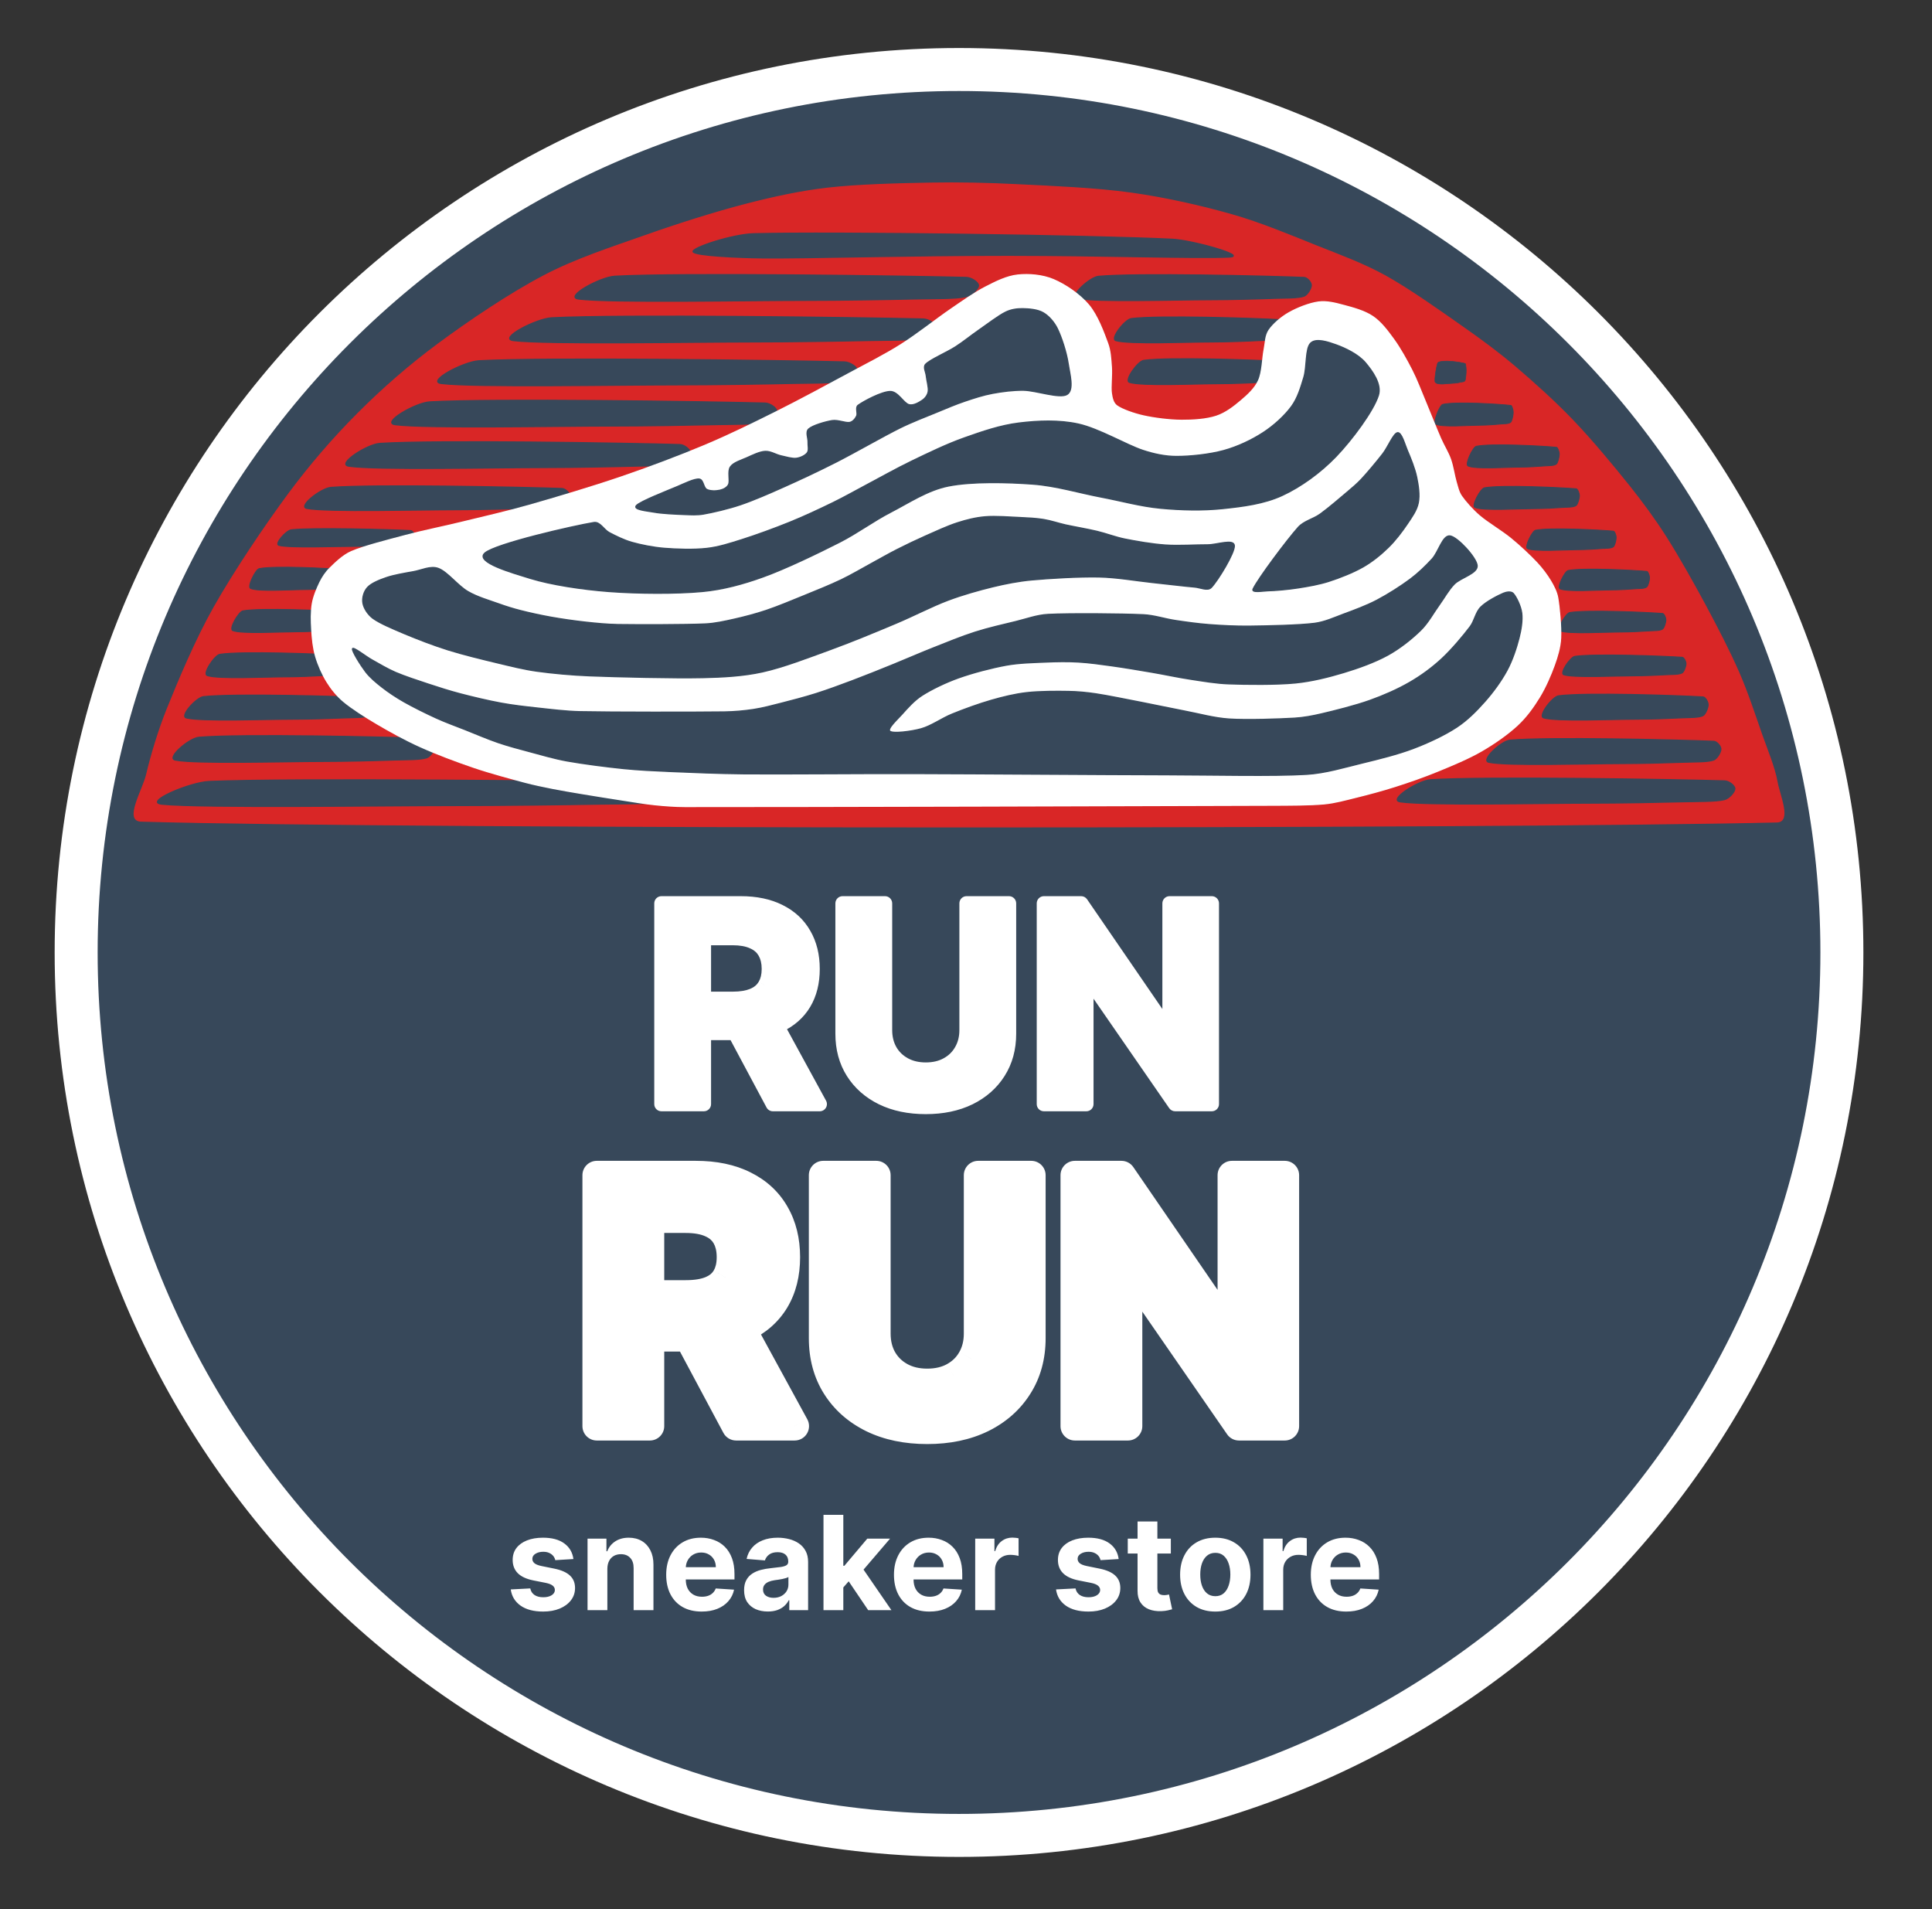 <svg width="84" height="83" viewBox="0 0 84 83" fill="none" xmlns="http://www.w3.org/2000/svg">
<rect x="0" y="0" width="84" height="83" fill="#333333" stroke="none"/>
<mask id="mask0_7_782" style="mask-type:alpha" maskUnits="userSpaceOnUse" x="0" y="0" width="84" height="83">
<path d="M41.696 82.745C64.527 82.745 83.035 64.237 83.035 41.407C83.035 18.576 64.527 0.068 41.696 0.068C18.866 0.068 0.358 18.576 0.358 41.407C0.358 64.237 18.866 82.745 41.696 82.745Z" fill="#37485A"/>
</mask>
<g mask="url(#mask0_7_782)">
<path d="M41.697 79.793C62.897 79.793 80.082 62.607 80.082 41.407C80.082 20.207 62.897 3.022 41.697 3.022C20.497 3.022 3.311 20.207 3.311 41.407C3.311 62.607 20.497 79.793 41.697 79.793Z" fill="#37485A" stroke="white" stroke-width="1.869" stroke-miterlimit="1.5" stroke-linecap="round" stroke-linejoin="round"/>
<path fill-rule="evenodd" clip-rule="evenodd" d="M6.129 35.695C5.405 35.674 6.221 34.338 6.376 33.677C6.567 32.863 6.9 31.745 7.276 30.815C7.765 29.601 8.512 27.813 9.314 26.395C10.197 24.833 11.531 22.849 12.573 21.444C13.481 20.221 14.489 19.05 15.571 17.967C16.652 16.884 17.821 15.866 19.065 14.946C20.415 13.948 22.168 12.764 23.669 11.979C25.059 11.252 26.616 10.753 28.07 10.239C29.492 9.736 31.08 9.235 32.398 8.892C33.573 8.587 34.766 8.323 35.977 8.183C37.319 8.029 39.079 7.989 40.453 7.963C41.708 7.94 42.966 7.968 44.22 8.031C45.677 8.104 47.637 8.181 49.195 8.4C50.675 8.607 52.23 8.96 53.571 9.342C54.828 9.7 56.128 10.25 57.238 10.693C58.252 11.097 59.287 11.474 60.235 12C61.3 12.592 62.692 13.585 63.631 14.243C64.402 14.783 65.16 15.343 65.873 15.949C66.666 16.623 67.603 17.464 68.392 18.29C69.22 19.154 70.165 20.296 70.838 21.138C71.405 21.848 71.942 22.58 72.427 23.341C72.977 24.203 73.609 25.329 74.138 26.311C74.654 27.273 75.19 28.305 75.597 29.237C75.978 30.107 76.305 31.111 76.582 31.904C76.825 32.596 77.149 33.358 77.262 33.996C77.363 34.566 77.88 35.717 77.261 35.731C65.405 36.015 17.944 36.038 6.129 35.695Z" fill="#D92626" stroke="#D92626" stroke-width="0.05" stroke-miterlimit="1.5" stroke-linecap="round" stroke-linejoin="round"/>
<path fill-rule="evenodd" clip-rule="evenodd" d="M42.014 12.06C39.379 11.993 29.543 11.853 26.734 12.009C26.081 12.045 24.508 12.918 25.155 13C26.532 13.175 32.548 13.059 34.995 13.058C36.61 13.058 38.673 13.022 39.84 12.996C40.56 12.98 41.548 12.997 41.998 12.9C42.254 12.845 42.541 12.553 42.543 12.413C42.546 12.273 42.238 12.066 42.014 12.06Z" fill="#37485A" stroke="#37485A" stroke-width="0.05" stroke-miterlimit="1.5" stroke-linecap="round" stroke-linejoin="round"/>
<path fill-rule="evenodd" clip-rule="evenodd" d="M56.705 12.062C55.162 11.997 49.405 11.861 47.761 12.013C47.379 12.048 46.458 12.894 46.837 12.973C47.643 13.143 51.164 13.031 52.596 13.03C53.542 13.029 54.749 12.995 55.432 12.969C55.853 12.954 56.432 12.97 56.696 12.876C56.845 12.823 57.013 12.54 57.014 12.405C57.016 12.269 56.836 12.068 56.705 12.062Z" fill="#37485A" stroke="#37485A" stroke-width="0.049" stroke-miterlimit="1.5" stroke-linecap="round" stroke-linejoin="round"/>
<path fill-rule="evenodd" clip-rule="evenodd" d="M55.672 13.898C54.553 13.833 50.379 13.698 49.187 13.849C48.909 13.884 48.242 14.73 48.516 14.81C49.101 14.979 51.654 14.867 52.693 14.867C53.378 14.866 54.254 14.832 54.749 14.806C55.054 14.79 55.474 14.807 55.665 14.713C55.774 14.659 55.895 14.377 55.896 14.241C55.898 14.105 55.767 13.904 55.672 13.898Z" fill="#37485A" stroke="#37485A" stroke-width="0.045" stroke-miterlimit="1.5" stroke-linecap="round" stroke-linejoin="round"/>
<path fill-rule="evenodd" clip-rule="evenodd" d="M55.689 15.714C54.661 15.649 50.822 15.513 49.725 15.665C49.47 15.7 48.856 16.546 49.108 16.625C49.646 16.795 51.994 16.683 52.95 16.682C53.58 16.681 54.385 16.647 54.841 16.621C55.122 16.606 55.508 16.622 55.683 16.528C55.783 16.475 55.895 16.192 55.896 16.056C55.897 15.921 55.777 15.719 55.689 15.714Z" fill="#37485A" stroke="#37485A" stroke-width="0.044" stroke-miterlimit="1.5" stroke-linecap="round" stroke-linejoin="round"/>
<path fill-rule="evenodd" clip-rule="evenodd" d="M74.986 33.948C72.781 33.883 64.551 33.747 62.2 33.899C61.653 33.934 60.337 34.78 60.879 34.859C62.031 35.029 67.065 34.917 69.113 34.916C70.464 34.916 72.19 34.881 73.167 34.856C73.769 34.84 74.596 34.857 74.973 34.763C75.187 34.709 75.427 34.427 75.429 34.291C75.432 34.155 75.174 33.954 74.986 33.948Z" fill="#37485A" stroke="#37485A" stroke-width="0.05" stroke-miterlimit="1.5" stroke-linecap="round" stroke-linejoin="round"/>
<path fill-rule="evenodd" clip-rule="evenodd" d="M74.514 32.228C72.985 32.163 67.278 32.027 65.648 32.179C65.269 32.214 64.356 33.06 64.732 33.14C65.531 33.309 69.022 33.197 70.442 33.196C71.379 33.196 72.576 33.161 73.253 33.136C73.671 33.12 74.244 33.137 74.506 33.043C74.654 32.989 74.82 32.707 74.822 32.571C74.823 32.435 74.645 32.234 74.514 32.228Z" fill="#37485A" stroke="#37485A" stroke-width="0.048" stroke-miterlimit="1.5" stroke-linecap="round" stroke-linejoin="round"/>
<path fill-rule="evenodd" clip-rule="evenodd" d="M74.05 30.298C72.966 30.233 68.919 30.097 67.764 30.249C67.495 30.284 66.848 31.13 67.114 31.21C67.68 31.379 70.156 31.267 71.162 31.266C71.827 31.266 72.675 31.231 73.156 31.206C73.452 31.19 73.858 31.207 74.044 31.113C74.149 31.059 74.267 30.777 74.268 30.641C74.269 30.505 74.142 30.304 74.05 30.298Z" fill="#37485A" stroke="#37485A" stroke-width="0.045" stroke-miterlimit="1.5" stroke-linecap="round" stroke-linejoin="round"/>
<path fill-rule="evenodd" clip-rule="evenodd" d="M73.142 28.576C72.337 28.522 69.332 28.409 68.473 28.535C68.273 28.564 67.793 29.268 67.99 29.334C68.411 29.475 70.25 29.382 70.998 29.381C71.491 29.381 72.121 29.352 72.478 29.331C72.698 29.318 73 29.331 73.138 29.253C73.216 29.209 73.303 28.974 73.304 28.861C73.305 28.748 73.211 28.581 73.142 28.576Z" fill="#37485A" stroke="#37485A" stroke-width="0.043" stroke-miterlimit="1.5" stroke-linecap="round" stroke-linejoin="round"/>
<path fill-rule="evenodd" clip-rule="evenodd" d="M72.289 26.671C71.593 26.617 68.994 26.504 68.251 26.63C68.079 26.659 67.663 27.363 67.834 27.429C68.198 27.57 69.788 27.477 70.434 27.476C70.861 27.476 71.406 27.447 71.715 27.426C71.905 27.413 72.166 27.427 72.285 27.348C72.353 27.304 72.428 27.069 72.429 26.956C72.43 26.843 72.348 26.676 72.289 26.671Z" fill="#37485A" stroke="#37485A" stroke-width="0.041" stroke-miterlimit="1.5" stroke-linecap="round" stroke-linejoin="round"/>
<path fill-rule="evenodd" clip-rule="evenodd" d="M71.6 24.841C71.01 24.787 68.81 24.674 68.181 24.801C68.035 24.83 67.683 25.533 67.828 25.599C68.136 25.741 69.482 25.647 70.03 25.646C70.391 25.646 70.852 25.617 71.114 25.596C71.275 25.583 71.496 25.597 71.596 25.519C71.654 25.474 71.718 25.239 71.718 25.126C71.719 25.014 71.65 24.846 71.6 24.841Z" fill="#37485A" stroke="#37485A" stroke-width="0.038" stroke-miterlimit="1.5" stroke-linecap="round" stroke-linejoin="round"/>
<path fill-rule="evenodd" clip-rule="evenodd" d="M70.151 23.092C69.567 23.038 67.386 22.925 66.763 23.051C66.619 23.08 66.27 23.784 66.413 23.85C66.719 23.991 68.052 23.898 68.595 23.897C68.953 23.896 69.41 23.868 69.669 23.846C69.829 23.834 70.048 23.847 70.148 23.769C70.204 23.725 70.268 23.49 70.268 23.377C70.269 23.264 70.201 23.097 70.151 23.092Z" fill="#37485A" stroke="#37485A" stroke-width="0.038" stroke-miterlimit="1.5" stroke-linecap="round" stroke-linejoin="round"/>
<path fill-rule="evenodd" clip-rule="evenodd" d="M68.531 21.251C67.843 21.193 65.275 21.072 64.542 21.207C64.371 21.238 63.96 21.991 64.129 22.062C64.489 22.213 66.059 22.113 66.698 22.112C67.12 22.112 67.658 22.081 67.963 22.058C68.151 22.045 68.409 22.059 68.527 21.976C68.594 21.928 68.668 21.677 68.669 21.556C68.67 21.435 68.589 21.256 68.531 21.251Z" fill="#37485A" stroke="#37485A" stroke-width="0.04" stroke-miterlimit="1.5" stroke-linecap="round" stroke-linejoin="round"/>
<path fill-rule="evenodd" clip-rule="evenodd" d="M67.673 19.446C67.072 19.388 64.828 19.267 64.187 19.402C64.038 19.433 63.679 20.186 63.827 20.257C64.141 20.408 65.513 20.308 66.072 20.308C66.44 20.307 66.911 20.276 67.177 20.254C67.341 20.24 67.567 20.255 67.67 20.171C67.728 20.123 67.793 19.872 67.794 19.751C67.795 19.63 67.724 19.451 67.673 19.446Z" fill="#37485A" stroke="#37485A" stroke-width="0.038" stroke-miterlimit="1.5" stroke-linecap="round" stroke-linejoin="round"/>
<path fill-rule="evenodd" clip-rule="evenodd" d="M65.69 17.625C65.178 17.567 63.269 17.446 62.723 17.581C62.596 17.612 62.291 18.366 62.416 18.436C62.684 18.587 63.852 18.488 64.327 18.487C64.641 18.486 65.041 18.456 65.268 18.433C65.408 18.419 65.6 18.434 65.687 18.35C65.737 18.302 65.793 18.051 65.793 17.93C65.793 17.809 65.734 17.63 65.69 17.625Z" fill="#37485A" stroke="#37485A" stroke-width="0.035" stroke-miterlimit="1.5" stroke-linecap="round" stroke-linejoin="round"/>
<path fill-rule="evenodd" clip-rule="evenodd" d="M63.708 15.803C63.503 15.745 62.739 15.624 62.521 15.759C62.47 15.79 62.348 16.544 62.398 16.614C62.505 16.765 62.972 16.666 63.163 16.665C63.288 16.664 63.448 16.634 63.539 16.611C63.595 16.597 63.672 16.612 63.707 16.528C63.726 16.48 63.749 16.229 63.749 16.108C63.749 15.987 63.725 15.808 63.708 15.803Z" fill="#37485A" stroke="#37485A" stroke-width="0.023" stroke-miterlimit="1.5" stroke-linecap="round" stroke-linejoin="round"/>
<path fill-rule="evenodd" clip-rule="evenodd" d="M36.714 15.733C33.975 15.666 23.751 15.526 20.83 15.683C20.151 15.719 18.516 16.591 19.189 16.673C20.62 16.848 26.874 16.733 29.418 16.732C31.097 16.731 33.241 16.696 34.454 16.669C35.203 16.653 36.23 16.67 36.698 16.573C36.964 16.518 37.262 16.227 37.265 16.087C37.268 15.947 36.947 15.739 36.714 15.733Z" fill="#37485A" stroke="#37485A" stroke-width="0.049" stroke-miterlimit="1.5" stroke-linecap="round" stroke-linejoin="round"/>
<path fill-rule="evenodd" clip-rule="evenodd" d="M33.267 17.523C30.752 17.456 21.366 17.316 18.684 17.472C18.061 17.508 16.56 18.381 17.178 18.462C18.492 18.637 24.233 18.522 26.569 18.521C28.11 18.52 30.078 18.485 31.192 18.459C31.88 18.442 32.823 18.459 33.253 18.363C33.497 18.308 33.77 18.016 33.773 17.876C33.775 17.736 33.481 17.529 33.267 17.523Z" fill="#37485A" stroke="#37485A" stroke-width="0.05" stroke-miterlimit="1.5" stroke-linecap="round" stroke-linejoin="round"/>
<path fill-rule="evenodd" clip-rule="evenodd" d="M29.56 19.327C27.31 19.26 18.913 19.12 16.515 19.277C15.957 19.313 14.614 20.185 15.167 20.267C16.342 20.442 21.478 20.327 23.568 20.326C24.947 20.325 26.707 20.29 27.704 20.263C28.319 20.247 29.162 20.264 29.547 20.167C29.765 20.112 30.01 19.821 30.012 19.681C30.015 19.541 29.752 19.333 29.56 19.327Z" fill="#37485A" stroke="#37485A" stroke-width="0.05" stroke-miterlimit="1.5" stroke-linecap="round" stroke-linejoin="round"/>
<path fill-rule="evenodd" clip-rule="evenodd" d="M24.432 21.237C22.699 21.175 16.233 21.045 14.386 21.19C13.956 21.223 12.922 22.029 13.348 22.105C14.253 22.266 18.208 22.16 19.817 22.159C20.879 22.158 22.235 22.125 23.002 22.101C23.476 22.086 24.125 22.102 24.422 22.012C24.59 21.962 24.778 21.692 24.78 21.563C24.782 21.434 24.579 21.242 24.432 21.237Z" fill="#37485A" stroke="#37485A" stroke-width="0.049" stroke-miterlimit="1.5" stroke-linecap="round" stroke-linejoin="round"/>
<path fill-rule="evenodd" clip-rule="evenodd" d="M28.933 34.023C25.512 33.956 12.742 33.816 9.094 33.972C8.247 34.008 6.204 34.881 7.045 34.963C8.832 35.138 16.643 35.023 19.82 35.022C21.918 35.021 24.595 34.986 26.11 34.959C27.045 34.943 28.328 34.96 28.913 34.863C29.245 34.808 29.617 34.517 29.62 34.377C29.624 34.236 29.224 34.029 28.933 34.023Z" fill="#37485A" stroke="#37485A" stroke-width="0.048" stroke-miterlimit="1.5" stroke-linecap="round" stroke-linejoin="round"/>
<path fill-rule="evenodd" clip-rule="evenodd" d="M18.563 32.104C16.853 32.037 10.47 31.897 8.647 32.053C8.223 32.089 7.203 32.962 7.623 33.044C8.516 33.219 12.42 33.103 14.008 33.102C15.056 33.102 16.395 33.066 17.152 33.04C17.619 33.024 18.26 33.041 18.553 32.944C18.719 32.889 18.905 32.597 18.906 32.457C18.908 32.317 18.708 32.11 18.563 32.104Z" fill="#37485A" stroke="#37485A" stroke-width="0.049" stroke-miterlimit="1.5" stroke-linecap="round" stroke-linejoin="round"/>
<path fill-rule="evenodd" clip-rule="evenodd" d="M16.052 30.333C14.809 30.271 10.171 30.14 8.846 30.286C8.538 30.32 7.797 31.135 8.102 31.212C8.751 31.375 11.588 31.267 12.742 31.266C13.504 31.266 14.476 31.233 15.027 31.208C15.366 31.193 15.832 31.209 16.044 31.118C16.165 31.067 16.3 30.794 16.301 30.664C16.303 30.533 16.157 30.339 16.052 30.333Z" fill="#37485A" stroke="#37485A" stroke-width="0.047" stroke-miterlimit="1.5" stroke-linecap="round" stroke-linejoin="round"/>
<path fill-rule="evenodd" clip-rule="evenodd" d="M14.872 28.492C13.956 28.429 10.537 28.298 9.56 28.445C9.333 28.478 8.786 29.293 9.011 29.37C9.49 29.533 11.581 29.425 12.432 29.425C12.994 29.424 13.711 29.391 14.117 29.366C14.367 29.351 14.71 29.367 14.867 29.276C14.956 29.225 15.056 28.953 15.056 28.822C15.057 28.691 14.95 28.497 14.872 28.492Z" fill="#37485A" stroke="#37485A" stroke-width="0.043" stroke-miterlimit="1.5" stroke-linecap="round" stroke-linejoin="round"/>
<path fill-rule="evenodd" clip-rule="evenodd" d="M14.886 26.599C14.141 26.541 11.36 26.419 10.565 26.555C10.38 26.586 9.936 27.343 10.119 27.414C10.508 27.566 12.209 27.466 12.901 27.465C13.358 27.465 13.941 27.434 14.271 27.411C14.475 27.397 14.754 27.412 14.882 27.328C14.954 27.28 15.035 27.027 15.036 26.905C15.037 26.784 14.95 26.604 14.886 26.599Z" fill="#37485A" stroke="#37485A" stroke-width="0.041" stroke-miterlimit="1.5" stroke-linecap="round" stroke-linejoin="round"/>
<path fill-rule="evenodd" clip-rule="evenodd" d="M14.91 24.764C14.282 24.706 11.937 24.585 11.268 24.721C11.112 24.752 10.737 25.509 10.891 25.58C11.22 25.732 12.653 25.631 13.237 25.631C13.622 25.63 14.113 25.599 14.392 25.576C14.563 25.562 14.799 25.577 14.906 25.493C14.967 25.445 15.035 25.192 15.036 25.071C15.037 24.95 14.963 24.77 14.91 24.764Z" fill="#37485A" stroke="#37485A" stroke-width="0.038" stroke-miterlimit="1.5" stroke-linecap="round" stroke-linejoin="round"/>
<path fill-rule="evenodd" clip-rule="evenodd" d="M17.854 23.068C16.959 23.022 13.621 22.927 12.667 23.034C12.445 23.058 11.912 23.654 12.131 23.709C12.599 23.829 14.641 23.75 15.472 23.749C16.02 23.749 16.72 23.725 17.116 23.707C17.36 23.696 17.696 23.707 17.849 23.641C17.936 23.604 18.033 23.405 18.034 23.309C18.035 23.214 17.93 23.072 17.854 23.068Z" fill="#37485A" stroke="#37485A" stroke-width="0.047" stroke-miterlimit="1.5" stroke-linecap="round" stroke-linejoin="round"/>
<path fill-rule="evenodd" clip-rule="evenodd" d="M40.138 13.867C37.353 13.8 26.96 13.66 23.991 13.816C23.301 13.852 21.639 14.725 22.323 14.807C23.778 14.982 30.135 14.866 32.721 14.865C34.428 14.865 36.607 14.829 37.84 14.803C38.601 14.787 39.645 14.804 40.122 14.707C40.392 14.652 40.695 14.36 40.697 14.22C40.7 14.08 40.375 13.873 40.138 13.867Z" fill="#37485A" stroke="#37485A" stroke-width="0.05" stroke-miterlimit="1.5" stroke-linecap="round" stroke-linejoin="round"/>
<path fill-rule="evenodd" clip-rule="evenodd" d="M15.276 23.981C15.823 23.745 16.836 23.49 17.628 23.279C18.42 23.068 19.232 22.91 20.031 22.715C20.924 22.497 22.014 22.249 22.991 21.972C24.15 21.643 25.711 21.178 26.984 20.745C28.215 20.325 29.505 19.839 30.627 19.369C31.677 18.928 32.697 18.428 33.712 17.922C34.764 17.398 36.033 16.709 36.943 16.219C37.691 15.816 38.455 15.434 39.17 14.983C39.904 14.52 40.73 13.858 41.344 13.44C41.838 13.104 42.372 12.721 42.857 12.474C43.294 12.251 43.759 12.011 44.249 11.957C44.74 11.904 45.326 11.955 45.8 12.154C46.313 12.37 46.933 12.789 47.327 13.251C47.72 13.714 47.994 14.479 48.16 14.929C48.28 15.256 48.296 15.609 48.321 15.954C48.349 16.315 48.282 16.815 48.321 17.097C48.35 17.292 48.392 17.524 48.562 17.645C48.793 17.809 49.306 17.988 49.708 18.078C50.176 18.183 50.843 18.269 51.371 18.272C51.879 18.275 52.453 18.237 52.883 18.096C53.29 17.962 53.646 17.684 53.953 17.424C54.255 17.168 54.564 16.887 54.721 16.539C54.89 16.166 54.889 15.547 54.965 15.183C55.022 14.904 55.011 14.595 55.175 14.354C55.355 14.089 55.703 13.789 56.042 13.596C56.4 13.392 56.928 13.184 57.324 13.13C57.69 13.081 58.066 13.181 58.421 13.276C58.815 13.381 59.324 13.515 59.687 13.761C60.05 14.007 60.334 14.395 60.596 14.754C60.879 15.144 61.162 15.656 61.387 16.097C61.603 16.519 61.765 16.962 61.949 17.397C62.156 17.891 62.448 18.632 62.635 19.06C62.768 19.366 62.954 19.654 63.066 19.967C63.178 20.283 63.231 20.687 63.311 20.954C63.373 21.163 63.417 21.386 63.543 21.569C63.711 21.814 64.027 22.168 64.321 22.421C64.679 22.729 65.273 23.074 65.689 23.414C66.089 23.741 66.529 24.155 66.817 24.463C67.047 24.707 67.267 25.003 67.419 25.258C67.556 25.488 67.683 25.733 67.728 25.992C67.8 26.406 67.879 27.257 67.854 27.744C67.833 28.144 67.716 28.537 67.579 28.916C67.424 29.344 67.196 29.877 66.929 30.312C66.662 30.746 66.358 31.17 65.976 31.525C65.558 31.914 64.977 32.322 64.418 32.645C63.843 32.978 63.146 33.265 62.52 33.522C61.914 33.772 61.26 33.998 60.665 34.188C60.1 34.369 59.463 34.537 58.948 34.664C58.495 34.775 58.041 34.904 57.573 34.948C56.963 35.005 56.047 35.004 55.283 35.007C50.651 35.026 34.253 35.068 29.782 35.064C29.342 35.063 28.9 35.029 28.462 34.984C28.015 34.938 27.553 34.858 27.099 34.788C26.573 34.708 25.824 34.587 25.31 34.502C24.878 34.429 24.428 34.355 24.015 34.273C23.617 34.194 23.219 34.112 22.828 34.009C22.26 33.857 21.337 33.612 20.609 33.365C19.849 33.107 18.973 32.778 18.268 32.46C17.614 32.166 16.933 31.788 16.377 31.46C15.876 31.165 15.296 30.796 14.935 30.493C14.646 30.25 14.408 29.955 14.214 29.643C14.013 29.318 13.834 28.914 13.724 28.54C13.616 28.17 13.579 27.783 13.555 27.401C13.531 27.018 13.52 26.593 13.579 26.245C13.635 25.922 13.785 25.569 13.912 25.311C14.022 25.09 14.162 24.875 14.345 24.698C14.572 24.476 14.909 24.14 15.276 23.981Z" fill="white" stroke="white" stroke-width="0.05" stroke-miterlimit="1.5" stroke-linecap="round" stroke-linejoin="round"/>
<path fill-rule="evenodd" clip-rule="evenodd" d="M50.973 10.401C47.527 10.232 36.242 10.071 32.769 10.161C31.848 10.185 30.072 10.768 30.133 10.943C30.195 11.118 32.132 11.202 33.138 11.212C35.129 11.232 39.547 11.097 43.864 11.099C47.969 11.101 51.992 11.242 53.441 11.176C54.307 11.136 51.84 10.443 50.973 10.401Z" fill="#37485A" stroke="#37485A" stroke-width="0.05" stroke-miterlimit="1.5" stroke-linecap="round" stroke-linejoin="round"/>
<path fill-rule="evenodd" clip-rule="evenodd" d="M60.763 18.811C60.584 18.835 60.35 19.433 60.12 19.729C59.858 20.066 59.455 20.548 59.194 20.828C58.999 21.037 58.775 21.222 58.555 21.409C58.255 21.662 57.748 22.099 57.397 22.351C57.099 22.565 56.689 22.652 56.447 22.922C55.961 23.464 54.702 25.145 54.482 25.605C54.394 25.79 54.91 25.689 55.127 25.684C55.454 25.677 56.011 25.627 56.447 25.559C56.891 25.489 57.356 25.41 57.791 25.269C58.26 25.117 58.835 24.891 59.263 24.647C59.666 24.416 60.035 24.116 60.356 23.803C60.676 23.492 60.972 23.096 61.191 22.771C61.383 22.485 61.599 22.191 61.666 21.858C61.733 21.52 61.671 21.108 61.595 20.742C61.516 20.364 61.331 19.911 61.193 19.589C61.076 19.318 60.942 18.788 60.763 18.811Z" fill="#37485A" stroke="#37485A" stroke-width="0.05" stroke-miterlimit="1.5" stroke-linecap="round" stroke-linejoin="round"/>
<path fill-rule="evenodd" clip-rule="evenodd" d="M53.668 23.719C53.642 23.409 52.895 23.688 52.509 23.685C52.009 23.681 51.271 23.736 50.671 23.694C50.078 23.653 49.405 23.534 48.909 23.435C48.496 23.352 48.103 23.196 47.693 23.098C47.264 22.996 46.721 22.905 46.333 22.82C46.01 22.748 45.696 22.636 45.368 22.583C45.039 22.53 44.697 22.515 44.361 22.499C43.938 22.48 43.289 22.428 42.834 22.466C42.422 22.5 42.017 22.602 41.627 22.728C41.196 22.866 40.686 23.104 40.249 23.297C39.83 23.483 39.399 23.689 39.009 23.887C38.636 24.076 38.275 24.286 37.907 24.485C37.501 24.705 37.029 24.988 36.571 25.207C36.082 25.441 35.51 25.67 34.973 25.889C34.431 26.11 33.827 26.363 33.318 26.535C32.861 26.688 32.361 26.819 31.919 26.918C31.505 27.01 31.087 27.106 30.661 27.125C29.818 27.164 27.732 27.164 26.862 27.151C26.387 27.143 25.912 27.096 25.44 27.044C24.954 26.99 24.41 26.912 23.943 26.828C23.504 26.75 23.013 26.641 22.637 26.545C22.315 26.463 21.997 26.365 21.686 26.252C21.304 26.114 20.754 25.958 20.341 25.716C19.902 25.46 19.45 24.855 19.055 24.711C18.715 24.587 18.329 24.79 17.971 24.853C17.594 24.92 17.125 24.998 16.794 25.112C16.502 25.212 16.148 25.353 15.979 25.538C15.815 25.717 15.74 25.997 15.779 26.221C15.818 26.445 15.996 26.721 16.214 26.881C16.517 27.103 17.122 27.354 17.596 27.554C18.14 27.782 18.838 28.053 19.48 28.254C20.154 28.465 21.003 28.669 21.646 28.823C22.206 28.957 22.766 29.099 23.338 29.179C24.003 29.272 24.863 29.351 25.63 29.381C26.834 29.428 29.306 29.488 30.558 29.46C31.426 29.44 32.303 29.397 33.148 29.211C34.075 29.006 35.156 28.584 36.121 28.233C37.075 27.886 38.093 27.459 38.943 27.103C39.709 26.782 40.514 26.36 41.218 26.095C41.852 25.856 42.566 25.656 43.17 25.509C43.721 25.376 44.281 25.266 44.847 25.213C45.615 25.142 46.909 25.065 47.78 25.083C48.55 25.099 49.381 25.247 50.075 25.321C50.699 25.387 51.514 25.486 51.946 25.523C52.185 25.543 52.507 25.708 52.667 25.54C52.954 25.24 53.694 24.028 53.668 23.719Z" fill="#37485A" stroke="#37485A" stroke-width="0.05" stroke-miterlimit="1.5" stroke-linecap="round" stroke-linejoin="round"/>
<path fill-rule="evenodd" clip-rule="evenodd" d="M15.327 28.199C15.28 28.284 15.683 28.925 15.896 29.204C16.093 29.461 16.352 29.673 16.61 29.875C16.888 30.093 17.23 30.32 17.563 30.509C17.956 30.733 18.527 31.016 18.972 31.218C19.382 31.405 19.809 31.557 20.229 31.723C20.677 31.901 21.196 32.125 21.661 32.284C22.107 32.436 22.564 32.555 23.02 32.677C23.518 32.81 24.098 32.982 24.651 33.082C25.331 33.204 26.352 33.336 27.102 33.413C27.784 33.482 28.469 33.512 29.154 33.542C30.031 33.58 31.292 33.633 32.361 33.642C34.112 33.656 37.228 33.625 39.661 33.63C42.723 33.637 47.873 33.678 50.73 33.683C52.754 33.688 55.386 33.75 56.803 33.664C57.628 33.615 58.452 33.361 59.228 33.173C59.981 32.99 60.774 32.794 61.458 32.535C62.112 32.287 62.816 31.955 63.332 31.616C63.799 31.309 64.193 30.909 64.557 30.499C64.922 30.087 65.275 29.602 65.523 29.142C65.762 28.7 65.939 28.153 66.045 27.738C66.136 27.384 66.204 26.973 66.163 26.65C66.123 26.346 65.926 25.943 65.794 25.799C65.701 25.699 65.497 25.735 65.368 25.789C65.133 25.888 64.627 26.147 64.384 26.39C64.15 26.625 64.114 26.987 63.914 27.249C63.63 27.625 63.113 28.244 62.676 28.647C62.258 29.032 61.791 29.376 61.291 29.665C60.771 29.966 60.156 30.237 59.555 30.451C58.917 30.679 58.009 30.904 57.463 31.032C57.073 31.124 56.676 31.199 56.275 31.222C55.605 31.26 54.239 31.311 53.442 31.259C52.784 31.216 52.132 31.03 51.499 30.91C50.879 30.792 50.263 30.657 49.644 30.537C49.001 30.413 48.176 30.242 47.645 30.162C47.253 30.104 46.856 30.065 46.459 30.059C45.958 30.05 45.198 30.048 44.638 30.112C44.114 30.172 43.601 30.3 43.097 30.444C42.558 30.599 41.912 30.834 41.403 31.041C40.937 31.23 40.496 31.559 40.045 31.684C39.612 31.804 38.833 31.899 38.696 31.792C38.559 31.685 39.02 31.272 39.224 31.042C39.456 30.782 39.75 30.448 40.086 30.233C40.493 29.971 41.114 29.671 41.667 29.473C42.279 29.253 43.122 29.032 43.759 28.917C44.326 28.815 44.965 28.805 45.486 28.782C45.952 28.762 46.42 28.754 46.885 28.781C47.362 28.809 47.86 28.88 48.345 28.947C48.878 29.021 49.51 29.128 50.08 29.225C50.642 29.321 51.207 29.446 51.764 29.53C52.314 29.613 52.865 29.71 53.422 29.73C54.181 29.757 55.484 29.773 56.317 29.692C57.032 29.621 57.75 29.441 58.42 29.24C59.08 29.041 59.778 28.788 60.336 28.483C60.863 28.194 61.388 27.772 61.762 27.407C62.096 27.082 62.336 26.628 62.58 26.293C62.798 25.995 62.969 25.663 63.228 25.396C63.502 25.111 64.255 24.937 64.225 24.587C64.195 24.238 63.374 23.347 63.048 23.299C62.721 23.252 62.551 23.99 62.263 24.303C61.975 24.615 61.663 24.917 61.317 25.176C60.918 25.474 60.35 25.838 59.868 26.091C59.407 26.333 58.872 26.529 58.42 26.696C58.007 26.85 57.597 27.041 57.155 27.098C56.473 27.185 55.089 27.212 54.326 27.221C53.743 27.228 53.117 27.196 52.579 27.155C52.083 27.117 51.576 27.046 51.099 26.974C50.634 26.904 50.182 26.747 49.712 26.725C48.789 26.681 46.488 26.662 45.563 26.711C45.084 26.736 44.627 26.908 44.163 27.021C43.633 27.15 42.969 27.299 42.387 27.485C41.788 27.677 41.158 27.938 40.566 28.172C39.985 28.401 39.416 28.654 38.837 28.888C38.255 29.124 37.632 29.376 37.072 29.587C36.543 29.786 35.993 29.99 35.475 30.154C34.977 30.311 34.416 30.457 33.964 30.572C33.566 30.673 33.169 30.781 32.763 30.843C32.349 30.906 31.913 30.945 31.485 30.95C30.229 30.966 26.583 30.967 25.227 30.939C24.6 30.926 23.926 30.84 23.351 30.778C22.826 30.721 22.3 30.662 21.781 30.566C21.225 30.464 20.543 30.301 20.016 30.163C19.544 30.039 19.079 29.891 18.617 29.738C18.146 29.582 17.599 29.403 17.192 29.229C16.839 29.077 16.489 28.863 16.178 28.691C15.891 28.532 15.374 28.113 15.327 28.199Z" fill="#37485A" stroke="#37485A" stroke-width="0.05" stroke-miterlimit="1.5" stroke-linecap="round" stroke-linejoin="round"/>
<path fill-rule="evenodd" clip-rule="evenodd" d="M25.821 22.716C24.919 22.864 21.547 23.637 21.083 24.041C20.62 24.445 22.32 24.916 23.042 25.141C23.939 25.42 25.309 25.628 26.465 25.716C27.714 25.812 29.423 25.822 30.54 25.716C31.44 25.632 32.323 25.389 33.167 25.085C34.16 24.729 35.571 24.046 36.498 23.575C37.272 23.183 37.964 22.661 38.734 22.263C39.524 21.856 40.332 21.308 41.24 21.129C42.267 20.926 43.793 20.966 44.898 21.046C45.905 21.119 46.941 21.434 47.868 21.609C48.731 21.772 49.581 22.013 50.457 22.095C51.342 22.179 52.294 22.203 53.174 22.11C54.049 22.018 54.955 21.905 55.745 21.541C56.563 21.165 57.424 20.536 58.083 19.851C58.782 19.125 59.718 17.866 59.932 17.185C60.084 16.701 59.674 16.135 59.366 15.769C59.058 15.403 58.481 15.13 58.083 14.988C57.739 14.866 57.213 14.684 56.981 14.92C56.748 15.156 56.827 15.944 56.688 16.403C56.555 16.842 56.425 17.299 56.149 17.675C55.853 18.076 55.389 18.503 54.915 18.81C54.424 19.129 53.812 19.42 53.204 19.587C52.576 19.759 51.732 19.845 51.146 19.843C50.652 19.843 50.157 19.734 49.691 19.58C48.98 19.346 47.783 18.633 46.885 18.435C46.048 18.25 45.133 18.289 44.306 18.39C43.486 18.49 42.697 18.765 41.923 19.039C41.149 19.314 40.364 19.698 39.663 20.034C39 20.352 38.289 20.755 37.715 21.058C37.215 21.322 36.725 21.603 36.216 21.851C35.655 22.124 34.983 22.441 34.349 22.698C33.688 22.967 32.857 23.269 32.253 23.46C31.754 23.617 31.25 23.783 30.727 23.841C30.165 23.904 29.421 23.88 28.878 23.836C28.4 23.797 27.866 23.69 27.468 23.577C27.125 23.479 26.767 23.3 26.492 23.156C26.253 23.032 26.09 22.672 25.821 22.716Z" fill="#37485A" stroke="#37485A" stroke-width="0.05" stroke-miterlimit="1.5" stroke-linecap="round" stroke-linejoin="round"/>
<path fill-rule="evenodd" clip-rule="evenodd" d="M27.669 21.978C27.5 22.163 28.159 22.213 28.427 22.264C28.774 22.329 29.396 22.355 29.755 22.369C30.03 22.38 30.31 22.397 30.581 22.35C30.986 22.28 31.666 22.122 32.187 21.946C32.773 21.748 33.468 21.442 34.096 21.162C34.789 20.853 35.608 20.468 36.347 20.093C37.186 19.666 38.393 18.969 39.127 18.606C39.652 18.346 40.278 18.107 40.75 17.913C41.149 17.748 41.556 17.574 41.957 17.439C42.349 17.307 42.745 17.177 43.153 17.101C43.578 17.022 44.052 16.96 44.506 16.966C45.046 16.974 46.07 17.343 46.393 17.149C46.716 16.955 46.507 16.247 46.442 15.803C46.372 15.325 46.153 14.653 45.972 14.285C45.838 14.012 45.606 13.738 45.355 13.594C45.103 13.45 44.734 13.424 44.463 13.419C44.214 13.415 43.951 13.456 43.73 13.565C43.411 13.72 42.915 14.103 42.55 14.355C42.21 14.59 41.892 14.854 41.543 15.078C41.159 15.324 40.459 15.62 40.248 15.831C40.122 15.956 40.258 16.173 40.273 16.344C40.291 16.542 40.385 16.846 40.356 17.022C40.333 17.168 40.233 17.31 40.105 17.397C39.966 17.492 39.719 17.646 39.52 17.592C39.286 17.529 39.044 17.015 38.704 17.019C38.336 17.023 37.552 17.44 37.309 17.618C37.176 17.715 37.305 17.963 37.244 18.087C37.184 18.208 37.078 18.339 36.94 18.365C36.763 18.398 36.433 18.245 36.182 18.285C35.885 18.332 35.335 18.492 35.16 18.648C35.012 18.78 35.142 19.048 35.132 19.22C35.123 19.374 35.183 19.564 35.099 19.682C35.014 19.799 34.803 19.902 34.624 19.924C34.434 19.946 34.175 19.864 33.956 19.816C33.729 19.766 33.505 19.61 33.265 19.623C33.017 19.638 32.719 19.789 32.467 19.901C32.217 20.013 31.886 20.105 31.755 20.299C31.623 20.492 31.753 20.891 31.677 21.06C31.617 21.194 31.45 21.278 31.299 21.312C31.141 21.348 30.877 21.357 30.727 21.276C30.576 21.195 30.591 20.845 30.398 20.827C30.184 20.806 29.754 21.024 29.445 21.154C28.991 21.346 27.839 21.793 27.669 21.978Z" fill="#37485A" stroke="#37485A" stroke-width="0.05" stroke-miterlimit="1.5" stroke-linecap="round" stroke-linejoin="round"/>
<path d="M28.759 48V39.273H32.202C32.861 39.273 33.423 39.391 33.889 39.626C34.358 39.859 34.715 40.19 34.959 40.619C35.206 41.045 35.33 41.547 35.33 42.124C35.33 42.703 35.205 43.202 34.955 43.619C34.705 44.034 34.342 44.352 33.868 44.574C33.396 44.795 32.825 44.906 32.155 44.906H29.849V43.423H31.857C32.209 43.423 32.501 43.375 32.734 43.278C32.967 43.182 33.141 43.037 33.254 42.844C33.371 42.651 33.429 42.41 33.429 42.124C33.429 41.834 33.371 41.59 33.254 41.391C33.141 41.192 32.966 41.041 32.73 40.939C32.497 40.834 32.203 40.781 31.848 40.781H30.604V48H28.759ZM33.472 44.028L35.641 48H33.604L31.482 44.028H33.472ZM42.024 39.273H43.869V44.94C43.869 45.577 43.717 46.133 43.413 46.611C43.112 47.088 42.69 47.46 42.148 47.727C41.605 47.992 40.973 48.124 40.251 48.124C39.527 48.124 38.894 47.992 38.351 47.727C37.808 47.46 37.386 47.088 37.085 46.611C36.784 46.133 36.633 45.577 36.633 44.94V39.273H38.479V44.783C38.479 45.115 38.551 45.41 38.696 45.669C38.844 45.928 39.051 46.131 39.318 46.278C39.585 46.426 39.896 46.5 40.251 46.5C40.609 46.5 40.92 46.426 41.185 46.278C41.452 46.131 41.658 45.928 41.803 45.669C41.95 45.41 42.024 45.115 42.024 44.783V39.273ZM52.687 39.273V48H51.093L47.297 42.507H47.233V48H45.387V39.273H47.007L50.774 44.761H50.85V39.273H52.687Z" fill="white"/>
<path d="M28.759 48H28.446C28.446 48.173 28.586 48.312 28.759 48.312V48ZM28.759 39.273V38.96C28.586 38.96 28.446 39.1 28.446 39.273H28.759ZM33.889 39.626L33.748 39.905L33.75 39.906L33.889 39.626ZM34.959 40.619L34.687 40.774L34.688 40.776L34.959 40.619ZM34.955 43.619L35.222 43.781L35.223 43.78L34.955 43.619ZM33.868 44.574L33.736 44.291L33.735 44.291L33.868 44.574ZM29.849 44.906H29.537C29.537 45.079 29.677 45.219 29.849 45.219V44.906ZM29.849 43.423V43.111C29.677 43.111 29.537 43.251 29.537 43.423H29.849ZM32.734 43.278L32.854 43.567L32.854 43.567L32.734 43.278ZM33.254 42.844L32.987 42.682L32.985 42.685L33.254 42.844ZM33.254 41.391L32.983 41.546L32.985 41.549L33.254 41.391ZM32.73 40.939L32.602 41.224L32.606 41.226L32.73 40.939ZM30.604 40.781V40.469C30.431 40.469 30.291 40.609 30.291 40.781H30.604ZM30.604 48V48.312C30.776 48.312 30.916 48.173 30.916 48H30.604ZM33.472 44.028L33.746 43.879C33.691 43.778 33.586 43.716 33.472 43.716V44.028ZM35.641 48V48.312C35.751 48.312 35.853 48.254 35.909 48.159C35.966 48.065 35.968 47.947 35.915 47.85L35.641 48ZM33.604 48L33.328 48.147C33.382 48.249 33.488 48.312 33.604 48.312V48ZM31.482 44.028V43.716C31.372 43.716 31.27 43.773 31.213 43.868C31.157 43.962 31.154 44.079 31.206 44.176L31.482 44.028ZM29.071 48V39.273H28.446V48H29.071ZM28.759 39.585H32.202V38.96H28.759V39.585ZM32.202 39.585C32.824 39.585 33.336 39.697 33.748 39.905L34.03 39.348C33.511 39.085 32.897 38.96 32.202 38.96V39.585ZM33.75 39.906C34.167 40.113 34.476 40.402 34.687 40.774L35.23 40.465C34.953 39.978 34.549 39.605 34.028 39.347L33.75 39.906ZM34.688 40.776C34.904 41.147 35.017 41.593 35.017 42.124H35.642C35.642 41.501 35.508 40.944 35.229 40.462L34.688 40.776ZM35.017 42.124C35.017 42.657 34.902 43.098 34.686 43.459L35.223 43.78C35.507 43.305 35.642 42.749 35.642 42.124H35.017ZM34.687 43.458C34.472 43.815 34.159 44.093 33.736 44.291L34 44.857C34.526 44.611 34.938 44.253 35.222 43.781L34.687 43.458ZM33.735 44.291C33.315 44.488 32.792 44.594 32.155 44.594V45.219C32.858 45.219 33.477 45.103 34.001 44.857L33.735 44.291ZM32.155 44.594H29.849V45.219H32.155V44.594ZM30.162 44.906V43.423H29.537V44.906H30.162ZM29.849 43.736H31.857V43.111H29.849V43.736ZM31.857 43.736C32.235 43.736 32.571 43.684 32.854 43.567L32.615 42.99C32.431 43.066 32.183 43.111 31.857 43.111V43.736ZM32.854 43.567C33.142 43.448 33.371 43.261 33.524 43.002L32.985 42.685C32.91 42.813 32.793 42.916 32.615 42.99L32.854 43.567ZM33.522 43.005C33.675 42.752 33.742 42.452 33.742 42.124H33.117C33.117 42.369 33.067 42.55 32.987 42.682L33.522 43.005ZM33.742 42.124C33.742 41.792 33.675 41.49 33.524 41.233L32.985 41.549C33.067 41.689 33.117 41.875 33.117 42.124H33.742ZM33.526 41.236C33.374 40.971 33.144 40.778 32.855 40.652L32.606 41.226C32.788 41.304 32.907 41.413 32.983 41.546L33.526 41.236ZM32.859 40.654C32.573 40.525 32.231 40.469 31.848 40.469V41.094C32.175 41.094 32.422 41.142 32.602 41.224L32.859 40.654ZM31.848 40.469H30.604V41.094H31.848V40.469ZM30.291 40.781V48H30.916V40.781H30.291ZM30.604 47.688H28.759V48.312H30.604V47.688ZM33.197 44.178L35.366 48.15L35.915 47.85L33.746 43.879L33.197 44.178ZM35.641 47.688H33.604V48.312H35.641V47.688ZM33.879 47.853L31.757 43.881L31.206 44.176L33.328 48.147L33.879 47.853ZM31.482 44.341H33.472V43.716H31.482V44.341ZM42.024 39.273V38.96C41.852 38.96 41.712 39.1 41.712 39.273H42.024ZM43.869 39.273H44.182C44.182 39.1 44.042 38.96 43.869 38.96V39.273ZM43.413 46.611L43.15 46.443L43.149 46.444L43.413 46.611ZM42.148 47.727L42.285 48.008L42.286 48.008L42.148 47.727ZM38.351 47.727L38.213 48.008L38.214 48.008L38.351 47.727ZM37.085 46.611L36.821 46.778L36.821 46.778L37.085 46.611ZM36.633 39.273V38.96C36.461 38.96 36.321 39.1 36.321 39.273H36.633ZM38.479 39.273H38.791C38.791 39.1 38.651 38.96 38.479 38.96V39.273ZM38.696 45.669L38.423 45.822L38.425 45.824L38.696 45.669ZM39.318 46.278L39.167 46.552L39.167 46.552L39.318 46.278ZM41.185 46.278L41.033 46.005L41.032 46.006L41.185 46.278ZM41.803 45.669L41.531 45.514L41.53 45.516L41.803 45.669ZM42.024 39.585H43.869V38.96H42.024V39.585ZM43.557 39.273V44.94H44.182V39.273H43.557ZM43.557 44.94C43.557 45.525 43.418 46.022 43.15 46.443L43.677 46.779C44.017 46.245 44.182 45.629 44.182 44.94H43.557ZM43.149 46.444C42.881 46.869 42.504 47.203 42.01 47.447L42.286 48.008C42.876 47.717 43.343 47.307 43.678 46.778L43.149 46.444ZM42.011 47.446C41.519 47.686 40.935 47.811 40.251 47.811V48.436C41.011 48.436 41.692 48.297 42.285 48.008L42.011 47.446ZM40.251 47.811C39.565 47.811 38.98 47.686 38.488 47.446L38.214 48.008C38.807 48.297 39.489 48.436 40.251 48.436V47.811ZM38.489 47.447C37.994 47.203 37.618 46.869 37.349 46.444L36.821 46.778C37.155 47.307 37.622 47.717 38.213 48.008L38.489 47.447ZM37.349 46.444C37.084 46.023 36.946 45.525 36.946 44.94H36.321C36.321 45.628 36.484 46.244 36.821 46.778L37.349 46.444ZM36.946 44.94V39.273H36.321V44.94H36.946ZM36.633 39.585H38.479V38.96H36.633V39.585ZM38.166 39.273V44.783H38.791V39.273H38.166ZM38.166 44.783C38.166 45.162 38.249 45.511 38.423 45.822L38.969 45.516C38.853 45.31 38.791 45.068 38.791 44.783H38.166ZM38.425 45.824C38.602 46.134 38.851 46.377 39.167 46.552L39.469 46.005C39.251 45.884 39.086 45.721 38.967 45.514L38.425 45.824ZM39.167 46.552C39.487 46.729 39.852 46.812 40.251 46.812V46.188C39.941 46.188 39.683 46.123 39.469 46.005L39.167 46.552ZM40.251 46.812C40.653 46.812 41.019 46.729 41.337 46.551L41.032 46.006C40.822 46.123 40.566 46.188 40.251 46.188V46.812ZM41.336 46.552C41.652 46.377 41.901 46.133 42.075 45.822L41.53 45.516C41.414 45.722 41.251 45.885 41.033 46.005L41.336 46.552ZM42.074 45.824C42.252 45.513 42.337 45.163 42.337 44.783H41.712C41.712 45.067 41.649 45.308 41.531 45.514L42.074 45.824ZM42.337 44.783V39.273H41.712V44.783H42.337ZM52.687 39.273H53C53 39.1 52.86 38.96 52.687 38.96V39.273ZM52.687 48V48.312C52.86 48.312 53 48.173 53 48H52.687ZM51.093 48L50.836 48.178C50.895 48.262 50.991 48.312 51.093 48.312V48ZM47.297 42.507L47.554 42.329C47.495 42.245 47.399 42.195 47.297 42.195V42.507ZM47.233 42.507V42.195C47.06 42.195 46.92 42.334 46.92 42.507H47.233ZM47.233 48V48.312C47.405 48.312 47.545 48.173 47.545 48H47.233ZM45.387 48H45.075C45.075 48.173 45.215 48.312 45.387 48.312V48ZM45.387 39.273V38.96C45.215 38.96 45.075 39.1 45.075 39.273H45.387ZM47.007 39.273L47.264 39.096C47.206 39.011 47.11 38.96 47.007 38.96V39.273ZM50.774 44.761L50.516 44.938C50.574 45.023 50.671 45.074 50.774 45.074V44.761ZM50.85 44.761V45.074C51.023 45.074 51.163 44.934 51.163 44.761H50.85ZM50.85 39.273V38.96C50.678 38.96 50.538 39.1 50.538 39.273H50.85ZM52.375 39.273V48H53V39.273H52.375ZM52.687 47.688H51.093V48.312H52.687V47.688ZM51.35 47.822L47.554 42.329L47.039 42.685L50.836 48.178L51.35 47.822ZM47.297 42.195H47.233V42.82H47.297V42.195ZM46.92 42.507V48H47.545V42.507H46.92ZM47.233 47.688H45.387V48.312H47.233V47.688ZM45.7 48V39.273H45.075V48H45.7ZM45.387 39.585H47.007V38.96H45.387V39.585ZM46.749 39.45L50.516 44.938L51.031 44.584L47.264 39.096L46.749 39.45ZM50.774 45.074H50.85V44.449H50.774V45.074ZM51.163 44.761V39.273H50.538V44.761H51.163ZM50.85 39.585H52.687V38.96H50.85V39.585Z" fill="white"/>
<path d="M25.948 62V51.091H30.252C31.076 51.091 31.779 51.238 32.361 51.533C32.947 51.824 33.393 52.238 33.699 52.774C34.008 53.307 34.162 53.934 34.162 54.654C34.162 55.379 34.006 56.002 33.693 56.524C33.381 57.043 32.928 57.44 32.335 57.717C31.745 57.994 31.032 58.133 30.194 58.133H27.312V56.279H29.821C30.261 56.279 30.627 56.219 30.918 56.098C31.209 55.977 31.426 55.796 31.568 55.555C31.713 55.313 31.786 55.013 31.786 54.654C31.786 54.292 31.713 53.987 31.568 53.738C31.426 53.49 31.207 53.301 30.913 53.174C30.621 53.042 30.254 52.977 29.81 52.977H28.255V62H25.948ZM31.84 57.035L34.551 62H32.005L29.352 57.035H31.84ZM42.53 51.091H44.837V58.175C44.837 58.971 44.647 59.667 44.267 60.264C43.89 60.86 43.363 61.325 42.685 61.659C42.006 61.989 41.216 62.154 40.314 62.154C39.409 62.154 38.617 61.989 37.939 61.659C37.26 61.325 36.733 60.86 36.356 60.264C35.98 59.667 35.792 58.971 35.792 58.175V51.091H38.098V57.978C38.098 58.394 38.189 58.763 38.37 59.086C38.555 59.409 38.814 59.663 39.148 59.848C39.481 60.033 39.87 60.125 40.314 60.125C40.762 60.125 41.151 60.033 41.481 59.848C41.815 59.663 42.072 59.409 42.253 59.086C42.438 58.763 42.53 58.394 42.53 57.978V51.091ZM55.859 51.091V62H53.867L49.121 55.134H49.041V62H46.734V51.091H48.758L53.467 57.952H53.563V51.091H55.859Z" fill="white"/>
<path d="M25.948 62H25.323C25.323 62.345 25.603 62.625 25.948 62.625V62ZM25.948 51.091V50.466C25.603 50.466 25.323 50.746 25.323 51.091H25.948ZM32.361 51.533L32.079 52.091L32.083 52.093L32.361 51.533ZM33.699 52.774L33.155 53.084L33.158 53.088L33.699 52.774ZM33.693 56.524L34.228 56.847L34.229 56.845L33.693 56.524ZM32.335 57.717L32.07 57.151L32.069 57.152L32.335 57.717ZM27.312 58.133H26.687C26.687 58.478 26.967 58.758 27.312 58.758V58.133ZM27.312 56.279V55.654C26.967 55.654 26.687 55.934 26.687 56.279H27.312ZM30.918 56.098L31.157 56.675L31.157 56.675L30.918 56.098ZM31.568 55.555L31.033 55.232L31.029 55.238L31.568 55.555ZM31.568 53.738L31.025 54.048L31.029 54.054L31.568 53.738ZM30.913 53.174L30.656 53.743L30.664 53.747L30.913 53.174ZM28.255 52.977V52.352C27.909 52.352 27.63 52.631 27.63 52.977H28.255ZM28.255 62V62.625C28.6 62.625 28.88 62.345 28.88 62H28.255ZM31.84 57.035L32.388 56.736C32.278 56.535 32.068 56.41 31.84 56.41V57.035ZM34.551 62V62.625C34.771 62.625 34.976 62.509 35.088 62.319C35.201 62.129 35.205 61.894 35.099 61.7L34.551 62ZM32.005 62L31.453 62.294C31.562 62.498 31.774 62.625 32.005 62.625V62ZM29.352 57.035V56.41C29.132 56.41 28.929 56.526 28.816 56.714C28.703 56.903 28.697 57.136 28.801 57.33L29.352 57.035ZM26.573 62V51.091H25.323V62H26.573ZM25.948 51.716H30.252V50.466H25.948V51.716ZM30.252 51.716C31.003 51.716 31.604 51.85 32.079 52.091L32.644 50.975C31.954 50.626 31.149 50.466 30.252 50.466V51.716ZM32.083 52.093C32.565 52.332 32.915 52.662 33.155 53.084L34.242 52.465C33.871 51.814 33.33 51.316 32.64 50.973L32.083 52.093ZM33.158 53.088C33.403 53.51 33.537 54.025 33.537 54.654H34.787C34.787 53.842 34.612 53.104 34.239 52.461L33.158 53.088ZM33.537 54.654C33.537 55.288 33.401 55.795 33.157 56.203L34.229 56.845C34.61 56.209 34.787 55.47 34.787 54.654H33.537ZM33.158 56.202C32.915 56.605 32.56 56.922 32.07 57.151L32.599 58.284C33.295 57.959 33.847 57.48 34.228 56.847L33.158 56.202ZM32.069 57.152C31.583 57.38 30.965 57.508 30.194 57.508V58.758C31.098 58.758 31.908 58.609 32.601 58.283L32.069 57.152ZM30.194 57.508H27.312V58.758H30.194V57.508ZM27.937 58.133V56.279H26.687V58.133H27.937ZM27.312 56.904H29.821V55.654H27.312V56.904ZM29.821 56.904C30.313 56.904 30.767 56.837 31.157 56.675L30.679 55.521C30.487 55.6 30.209 55.654 29.821 55.654V56.904ZM31.157 56.675C31.558 56.509 31.887 56.245 32.106 55.872L31.029 55.238C30.964 55.348 30.861 55.445 30.679 55.521L31.157 56.675ZM32.103 55.877C32.321 55.515 32.411 55.096 32.411 54.654H31.161C31.161 54.93 31.105 55.111 31.033 55.232L32.103 55.877ZM32.411 54.654C32.411 54.209 32.322 53.788 32.107 53.422L31.029 54.054C31.105 54.185 31.161 54.375 31.161 54.654H32.411ZM32.111 53.428C31.893 53.048 31.564 52.775 31.161 52.6L30.664 53.747C30.851 53.828 30.958 53.931 31.025 54.048L32.111 53.428ZM31.17 52.604C30.773 52.425 30.31 52.352 29.81 52.352V53.602C30.198 53.602 30.47 53.66 30.656 53.743L31.17 52.604ZM29.81 52.352H28.255V53.602H29.81V52.352ZM27.63 52.977V62H28.88V52.977H27.63ZM28.255 61.375H25.948V62.625H28.255V61.375ZM31.291 57.335L34.002 62.3L35.099 61.7L32.388 56.736L31.291 57.335ZM34.551 61.375H32.005V62.625H34.551V61.375ZM32.556 61.706L29.903 56.741L28.801 57.33L31.453 62.294L32.556 61.706ZM29.352 57.66H31.84V56.41H29.352V57.66ZM42.53 51.091V50.466C42.185 50.466 41.905 50.746 41.905 51.091H42.53ZM44.837 51.091H45.462C45.462 50.746 45.182 50.466 44.837 50.466V51.091ZM44.267 60.264L43.739 59.928L43.738 59.93L44.267 60.264ZM42.685 61.659L42.958 62.221L42.961 62.22L42.685 61.659ZM37.939 61.659L37.663 62.22L37.665 62.221L37.939 61.659ZM36.356 60.264L35.828 60.597L35.828 60.597L36.356 60.264ZM35.792 51.091V50.466C35.447 50.466 35.167 50.746 35.167 51.091H35.792ZM38.098 51.091H38.723C38.723 50.746 38.444 50.466 38.098 50.466V51.091ZM38.37 59.086L37.825 59.392L37.827 59.396L38.37 59.086ZM39.148 59.848L38.845 60.395L38.845 60.395L39.148 59.848ZM41.481 59.848L41.178 59.301L41.176 59.303L41.481 59.848ZM42.253 59.086L41.711 58.776L41.708 58.781L42.253 59.086ZM42.53 51.716H44.837V50.466H42.53V51.716ZM44.212 51.091V58.175H45.462V51.091H44.212ZM44.212 58.175C44.212 58.867 44.048 59.444 43.739 59.928L44.794 60.599C45.245 59.89 45.462 59.075 45.462 58.175H44.212ZM43.738 59.93C43.428 60.422 42.991 60.812 42.409 61.098L42.961 62.22C43.735 61.839 44.353 61.298 44.795 60.597L43.738 59.93ZM42.411 61.097C41.833 61.379 41.14 61.529 40.314 61.529V62.779C41.293 62.779 42.18 62.6 42.958 62.221L42.411 61.097ZM40.314 61.529C39.485 61.529 38.79 61.378 38.212 61.097L37.665 62.221C38.444 62.6 39.333 62.779 40.314 62.779V61.529ZM38.215 61.098C37.632 60.812 37.196 60.422 36.885 59.93L35.828 60.597C36.27 61.298 36.889 61.839 37.663 62.22L38.215 61.098ZM36.885 59.93C36.58 59.446 36.417 58.868 36.417 58.175H35.167C35.167 59.073 35.381 59.888 35.828 60.597L36.885 59.93ZM36.417 58.175V51.091H35.167V58.175H36.417ZM35.792 51.716H38.098V50.466H35.792V51.716ZM37.473 51.091V57.978H38.723V51.091H37.473ZM37.473 57.978C37.473 58.488 37.585 58.964 37.825 59.392L38.915 58.781C38.793 58.562 38.723 58.3 38.723 57.978H37.473ZM37.827 59.396C38.07 59.822 38.414 60.156 38.845 60.395L39.45 59.301C39.214 59.17 39.039 58.997 38.913 58.776L37.827 59.396ZM38.845 60.395C39.286 60.639 39.782 60.75 40.314 60.75V59.5C39.959 59.5 39.677 59.427 39.45 59.301L38.845 60.395ZM40.314 60.75C40.849 60.75 41.347 60.639 41.786 60.394L41.176 59.303C40.955 59.426 40.675 59.5 40.314 59.5V60.75ZM41.783 60.395C42.216 60.156 42.559 59.82 42.798 59.392L41.708 58.781C41.586 58.999 41.413 59.171 41.178 59.301L41.783 60.395ZM42.796 59.396C43.041 58.968 43.155 58.49 43.155 57.978H41.905C41.905 58.298 41.835 58.558 41.711 58.776L42.796 59.396ZM43.155 57.978V51.091H41.905V57.978H43.155ZM55.859 51.091H56.484C56.484 50.746 56.204 50.466 55.859 50.466V51.091ZM55.859 62V62.625C56.204 62.625 56.484 62.345 56.484 62H55.859ZM53.867 62L53.353 62.355C53.469 62.524 53.661 62.625 53.867 62.625V62ZM49.121 55.134L49.635 54.779C49.518 54.61 49.326 54.509 49.121 54.509V55.134ZM49.041 55.134V54.509C48.696 54.509 48.416 54.789 48.416 55.134H49.041ZM49.041 62V62.625C49.386 62.625 49.666 62.345 49.666 62H49.041ZM46.734 62H46.109C46.109 62.345 46.389 62.625 46.734 62.625V62ZM46.734 51.091V50.466C46.389 50.466 46.109 50.746 46.109 51.091H46.734ZM48.758 51.091L49.274 50.737C49.157 50.567 48.964 50.466 48.758 50.466V51.091ZM53.467 57.952L52.952 58.305C53.069 58.475 53.261 58.577 53.467 58.577V57.952ZM53.563 57.952V58.577C53.908 58.577 54.188 58.297 54.188 57.952H53.563ZM53.563 51.091V50.466C53.218 50.466 52.938 50.746 52.938 51.091H53.563ZM55.234 51.091V62H56.484V51.091H55.234ZM55.859 61.375H53.867V62.625H55.859V61.375ZM54.381 61.645L49.635 54.779L48.606 55.489L53.353 62.355L54.381 61.645ZM49.121 54.509H49.041V55.759H49.121V54.509ZM48.416 55.134V62H49.666V55.134H48.416ZM49.041 61.375H46.734V62.625H49.041V61.375ZM47.359 62V51.091H46.109V62H47.359ZM46.734 51.716H48.758V50.466H46.734V51.716ZM48.243 51.445L52.952 58.305L53.983 57.598L49.274 50.737L48.243 51.445ZM53.467 58.577H53.563V57.327H53.467V58.577ZM54.188 57.952V51.091H52.938V57.952H54.188ZM53.563 51.716H55.859V50.466H53.563V51.716Z" fill="white"/>
<path d="M24.931 67.778L24.142 67.826C24.128 67.759 24.099 67.698 24.055 67.644C24.01 67.589 23.951 67.545 23.878 67.512C23.807 67.479 23.721 67.462 23.621 67.462C23.488 67.462 23.375 67.49 23.283 67.547C23.192 67.602 23.146 67.676 23.146 67.769C23.146 67.844 23.175 67.906 23.235 67.958C23.294 68.009 23.396 68.05 23.54 68.081L24.103 68.195C24.405 68.257 24.631 68.356 24.779 68.494C24.928 68.632 25.002 68.812 25.002 69.037C25.002 69.24 24.942 69.419 24.822 69.573C24.703 69.727 24.54 69.847 24.332 69.933C24.125 70.018 23.887 70.061 23.617 70.061C23.206 70.061 22.878 69.975 22.634 69.804C22.391 69.631 22.248 69.396 22.206 69.099L23.055 69.055C23.08 69.18 23.142 69.276 23.241 69.342C23.339 69.407 23.465 69.439 23.619 69.439C23.77 69.439 23.892 69.41 23.984 69.352C24.077 69.293 24.124 69.217 24.125 69.124C24.124 69.045 24.091 68.981 24.026 68.931C23.961 68.88 23.861 68.841 23.727 68.814L23.188 68.707C22.885 68.646 22.659 68.541 22.51 68.391C22.363 68.241 22.29 68.05 22.29 67.818C22.29 67.618 22.343 67.446 22.451 67.302C22.561 67.157 22.714 67.046 22.911 66.968C23.109 66.89 23.341 66.85 23.607 66.85C24 66.85 24.309 66.933 24.534 67.099C24.761 67.265 24.893 67.491 24.931 67.778ZM26.407 68.203V70H25.545V66.891H26.367V67.439H26.403C26.472 67.259 26.587 67.116 26.749 67.01C26.911 66.904 27.107 66.85 27.338 66.85C27.554 66.85 27.742 66.898 27.903 66.992C28.064 67.087 28.188 67.222 28.277 67.397C28.366 67.571 28.411 67.779 28.411 68.02V70H27.549V68.174C27.55 67.984 27.502 67.835 27.403 67.729C27.304 67.621 27.169 67.567 26.996 67.567C26.88 67.567 26.777 67.592 26.688 67.642C26.601 67.692 26.532 67.765 26.482 67.861C26.433 67.955 26.408 68.069 26.407 68.203ZM30.508 70.061C30.188 70.061 29.912 69.996 29.682 69.866C29.452 69.736 29.276 69.551 29.151 69.312C29.027 69.072 28.965 68.787 28.965 68.46C28.965 68.14 29.027 67.859 29.151 67.618C29.276 67.376 29.45 67.188 29.676 67.053C29.902 66.918 30.168 66.85 30.473 66.85C30.678 66.85 30.869 66.883 31.046 66.95C31.224 67.014 31.379 67.112 31.512 67.243C31.645 67.374 31.749 67.539 31.823 67.737C31.897 67.934 31.934 68.165 31.934 68.429V68.666H29.309V68.132H31.123C31.123 68.008 31.096 67.898 31.042 67.802C30.988 67.706 30.913 67.631 30.817 67.577C30.723 67.522 30.613 67.494 30.487 67.494C30.356 67.494 30.24 67.525 30.139 67.585C30.039 67.645 29.961 67.725 29.904 67.826C29.848 67.926 29.819 68.037 29.817 68.16V68.668C29.817 68.822 29.846 68.955 29.902 69.067C29.96 69.179 30.042 69.265 30.147 69.326C30.253 69.387 30.377 69.417 30.522 69.417C30.617 69.417 30.705 69.404 30.785 69.377C30.864 69.35 30.933 69.309 30.989 69.255C31.046 69.201 31.089 69.135 31.119 69.057L31.916 69.109C31.876 69.301 31.793 69.468 31.667 69.611C31.543 69.753 31.383 69.864 31.186 69.943C30.99 70.022 30.764 70.061 30.508 70.061ZM33.384 70.059C33.185 70.059 33.009 70.024 32.853 69.956C32.698 69.885 32.575 69.782 32.485 69.646C32.396 69.508 32.352 69.337 32.352 69.132C32.352 68.959 32.383 68.814 32.447 68.696C32.51 68.579 32.596 68.485 32.706 68.413C32.815 68.341 32.939 68.288 33.078 68.251C33.218 68.215 33.366 68.189 33.519 68.174C33.7 68.155 33.846 68.138 33.957 68.122C34.067 68.104 34.148 68.078 34.197 68.045C34.247 68.011 34.272 67.961 34.272 67.895V67.883C34.272 67.754 34.232 67.655 34.151 67.585C34.071 67.515 33.958 67.48 33.811 67.48C33.656 67.48 33.532 67.514 33.441 67.583C33.349 67.651 33.288 67.736 33.258 67.838L32.461 67.773C32.501 67.585 32.581 67.421 32.7 67.284C32.818 67.145 32.972 67.038 33.159 66.964C33.348 66.888 33.567 66.85 33.815 66.85C33.988 66.85 34.153 66.871 34.311 66.911C34.47 66.952 34.611 67.014 34.734 67.099C34.858 67.184 34.956 67.294 35.027 67.427C35.099 67.56 35.135 67.718 35.135 67.903V70H34.317V69.569H34.293C34.243 69.666 34.176 69.752 34.092 69.826C34.009 69.899 33.908 69.956 33.791 69.998C33.673 70.038 33.538 70.059 33.384 70.059ZM33.631 69.464C33.758 69.464 33.87 69.439 33.967 69.389C34.064 69.337 34.14 69.269 34.196 69.182C34.251 69.096 34.279 68.998 34.279 68.889V68.559C34.252 68.576 34.214 68.593 34.167 68.607C34.121 68.621 34.069 68.634 34.011 68.646C33.953 68.657 33.895 68.667 33.837 68.676C33.779 68.684 33.727 68.692 33.679 68.698C33.578 68.713 33.49 68.737 33.414 68.769C33.339 68.802 33.28 68.846 33.238 68.901C33.196 68.955 33.175 69.022 33.175 69.103C33.175 69.221 33.218 69.31 33.303 69.373C33.389 69.433 33.498 69.464 33.631 69.464ZM36.585 69.105L36.587 68.071H36.712L37.708 66.891H38.698L37.36 68.454H37.156L36.585 69.105ZM35.804 70V65.855H36.666V70H35.804ZM37.747 70L36.832 68.646L37.407 68.037L38.757 70H37.747ZM40.41 70.061C40.09 70.061 39.815 69.996 39.584 69.866C39.355 69.736 39.178 69.551 39.054 69.312C38.93 69.072 38.868 68.787 38.868 68.46C38.868 68.14 38.93 67.859 39.054 67.618C39.178 67.376 39.353 67.188 39.578 67.053C39.805 66.918 40.071 66.85 40.376 66.85C40.581 66.85 40.772 66.883 40.949 66.95C41.127 67.014 41.282 67.112 41.414 67.243C41.548 67.374 41.652 67.539 41.726 67.737C41.8 67.934 41.837 68.165 41.837 68.429V68.666H39.212V68.132H41.026C41.026 68.008 40.998 67.898 40.944 67.802C40.891 67.706 40.816 67.631 40.72 67.577C40.625 67.522 40.515 67.494 40.39 67.494C40.259 67.494 40.143 67.525 40.042 67.585C39.942 67.645 39.864 67.725 39.807 67.826C39.75 67.926 39.721 68.037 39.72 68.16V68.668C39.72 68.822 39.748 68.955 39.805 69.067C39.863 69.179 39.945 69.265 40.05 69.326C40.155 69.387 40.28 69.417 40.424 69.417C40.52 69.417 40.608 69.404 40.687 69.377C40.767 69.35 40.835 69.309 40.892 69.255C40.949 69.201 40.992 69.135 41.021 69.057L41.819 69.109C41.779 69.301 41.696 69.468 41.57 69.611C41.446 69.753 41.285 69.864 41.088 69.943C40.893 70.022 40.666 70.061 40.41 70.061ZM42.4 70V66.891H43.236V67.433H43.268C43.325 67.24 43.42 67.095 43.554 66.996C43.687 66.896 43.841 66.846 44.015 66.846C44.058 66.846 44.105 66.849 44.155 66.855C44.205 66.86 44.249 66.867 44.286 66.877V67.642C44.246 67.63 44.19 67.619 44.118 67.609C44.047 67.6 43.981 67.595 43.922 67.595C43.795 67.595 43.682 67.623 43.582 67.678C43.483 67.732 43.405 67.808 43.347 67.905C43.291 68.002 43.262 68.114 43.262 68.241V70H42.4ZM48.638 67.778L47.849 67.826C47.835 67.759 47.806 67.698 47.762 67.644C47.717 67.589 47.659 67.545 47.586 67.512C47.514 67.479 47.428 67.462 47.329 67.462C47.195 67.462 47.082 67.49 46.991 67.547C46.899 67.602 46.853 67.676 46.853 67.769C46.853 67.844 46.883 67.906 46.942 67.958C47.001 68.009 47.103 68.05 47.248 68.081L47.81 68.195C48.113 68.257 48.338 68.356 48.486 68.494C48.635 68.632 48.709 68.812 48.709 69.037C48.709 69.24 48.649 69.419 48.529 69.573C48.41 69.727 48.247 69.847 48.039 69.933C47.833 70.018 47.594 70.061 47.325 70.061C46.913 70.061 46.585 69.975 46.341 69.804C46.098 69.631 45.956 69.396 45.914 69.099L46.762 69.055C46.788 69.18 46.85 69.276 46.948 69.342C47.047 69.407 47.173 69.439 47.327 69.439C47.478 69.439 47.599 69.41 47.691 69.352C47.784 69.293 47.831 69.217 47.833 69.124C47.831 69.045 47.798 68.981 47.733 68.931C47.669 68.88 47.569 68.841 47.434 68.814L46.895 68.707C46.592 68.646 46.366 68.541 46.217 68.391C46.07 68.241 45.997 68.05 45.997 67.818C45.997 67.618 46.051 67.446 46.159 67.302C46.268 67.157 46.421 67.046 46.618 66.968C46.817 66.89 47.049 66.85 47.315 66.85C47.707 66.85 48.016 66.933 48.242 67.099C48.468 67.265 48.6 67.491 48.638 67.778ZM50.906 66.891V67.539H49.033V66.891H50.906ZM49.459 66.146H50.321V69.045C50.321 69.124 50.333 69.186 50.357 69.231C50.382 69.274 50.415 69.304 50.459 69.322C50.503 69.34 50.554 69.348 50.612 69.348C50.653 69.348 50.693 69.345 50.734 69.338C50.774 69.33 50.805 69.324 50.827 69.32L50.962 69.962C50.919 69.975 50.859 69.991 50.78 70.008C50.702 70.027 50.607 70.038 50.495 70.043C50.287 70.051 50.105 70.023 49.948 69.96C49.793 69.896 49.672 69.798 49.586 69.664C49.5 69.53 49.457 69.362 49.459 69.158V66.146ZM52.839 70.061C52.525 70.061 52.253 69.994 52.023 69.86C51.795 69.725 51.619 69.538 51.495 69.298C51.371 69.056 51.309 68.776 51.309 68.458C51.309 68.136 51.371 67.856 51.495 67.616C51.619 67.374 51.795 67.186 52.023 67.053C52.253 66.918 52.525 66.85 52.839 66.85C53.153 66.85 53.425 66.918 53.653 67.053C53.882 67.186 54.059 67.374 54.183 67.616C54.307 67.856 54.369 68.136 54.369 68.458C54.369 68.776 54.307 69.056 54.183 69.298C54.059 69.538 53.882 69.725 53.653 69.86C53.425 69.994 53.153 70.061 52.839 70.061ZM52.843 69.393C52.986 69.393 53.105 69.352 53.201 69.271C53.297 69.189 53.369 69.077 53.418 68.935C53.468 68.794 53.493 68.632 53.493 68.451C53.493 68.271 53.468 68.109 53.418 67.968C53.369 67.826 53.297 67.714 53.201 67.632C53.105 67.549 52.986 67.508 52.843 67.508C52.699 67.508 52.577 67.549 52.479 67.632C52.381 67.714 52.308 67.826 52.258 67.968C52.209 68.109 52.185 68.271 52.185 68.451C52.185 68.632 52.209 68.794 52.258 68.935C52.308 69.077 52.381 69.189 52.479 69.271C52.577 69.352 52.699 69.393 52.843 69.393ZM54.93 70V66.891H55.766V67.433H55.798C55.855 67.24 55.95 67.095 56.084 66.996C56.217 66.896 56.371 66.846 56.545 66.846C56.588 66.846 56.635 66.849 56.685 66.855C56.735 66.86 56.779 66.867 56.816 66.877V67.642C56.776 67.63 56.72 67.619 56.648 67.609C56.577 67.6 56.511 67.595 56.452 67.595C56.325 67.595 56.212 67.623 56.112 67.678C56.013 67.732 55.935 67.808 55.877 67.905C55.821 68.002 55.792 68.114 55.792 68.241V70H54.93ZM58.534 70.061C58.215 70.061 57.939 69.996 57.709 69.866C57.479 69.736 57.302 69.551 57.178 69.312C57.054 69.072 56.992 68.787 56.992 68.46C56.992 68.14 57.054 67.859 57.178 67.618C57.302 67.376 57.477 67.188 57.702 67.053C57.929 66.918 58.195 66.85 58.5 66.85C58.705 66.85 58.896 66.883 59.073 66.95C59.251 67.014 59.406 67.112 59.538 67.243C59.672 67.374 59.776 67.539 59.85 67.737C59.924 67.934 59.961 68.165 59.961 68.429V68.666H57.336V68.132H59.15C59.15 68.008 59.123 67.898 59.069 67.802C59.015 67.706 58.94 67.631 58.844 67.577C58.75 67.522 58.64 67.494 58.514 67.494C58.383 67.494 58.267 67.525 58.166 67.585C58.066 67.645 57.988 67.725 57.931 67.826C57.874 67.926 57.846 68.037 57.844 68.16V68.668C57.844 68.822 57.873 68.955 57.929 69.067C57.987 69.179 58.069 69.265 58.174 69.326C58.279 69.387 58.404 69.417 58.548 69.417C58.644 69.417 58.732 69.404 58.812 69.377C58.891 69.35 58.959 69.309 59.016 69.255C59.073 69.201 59.116 69.135 59.146 69.057L59.943 69.109C59.903 69.301 59.82 69.468 59.694 69.611C59.57 69.753 59.41 69.864 59.212 69.943C59.017 70.022 58.791 70.061 58.534 70.061Z" fill="white"/>
</g>
</svg>
